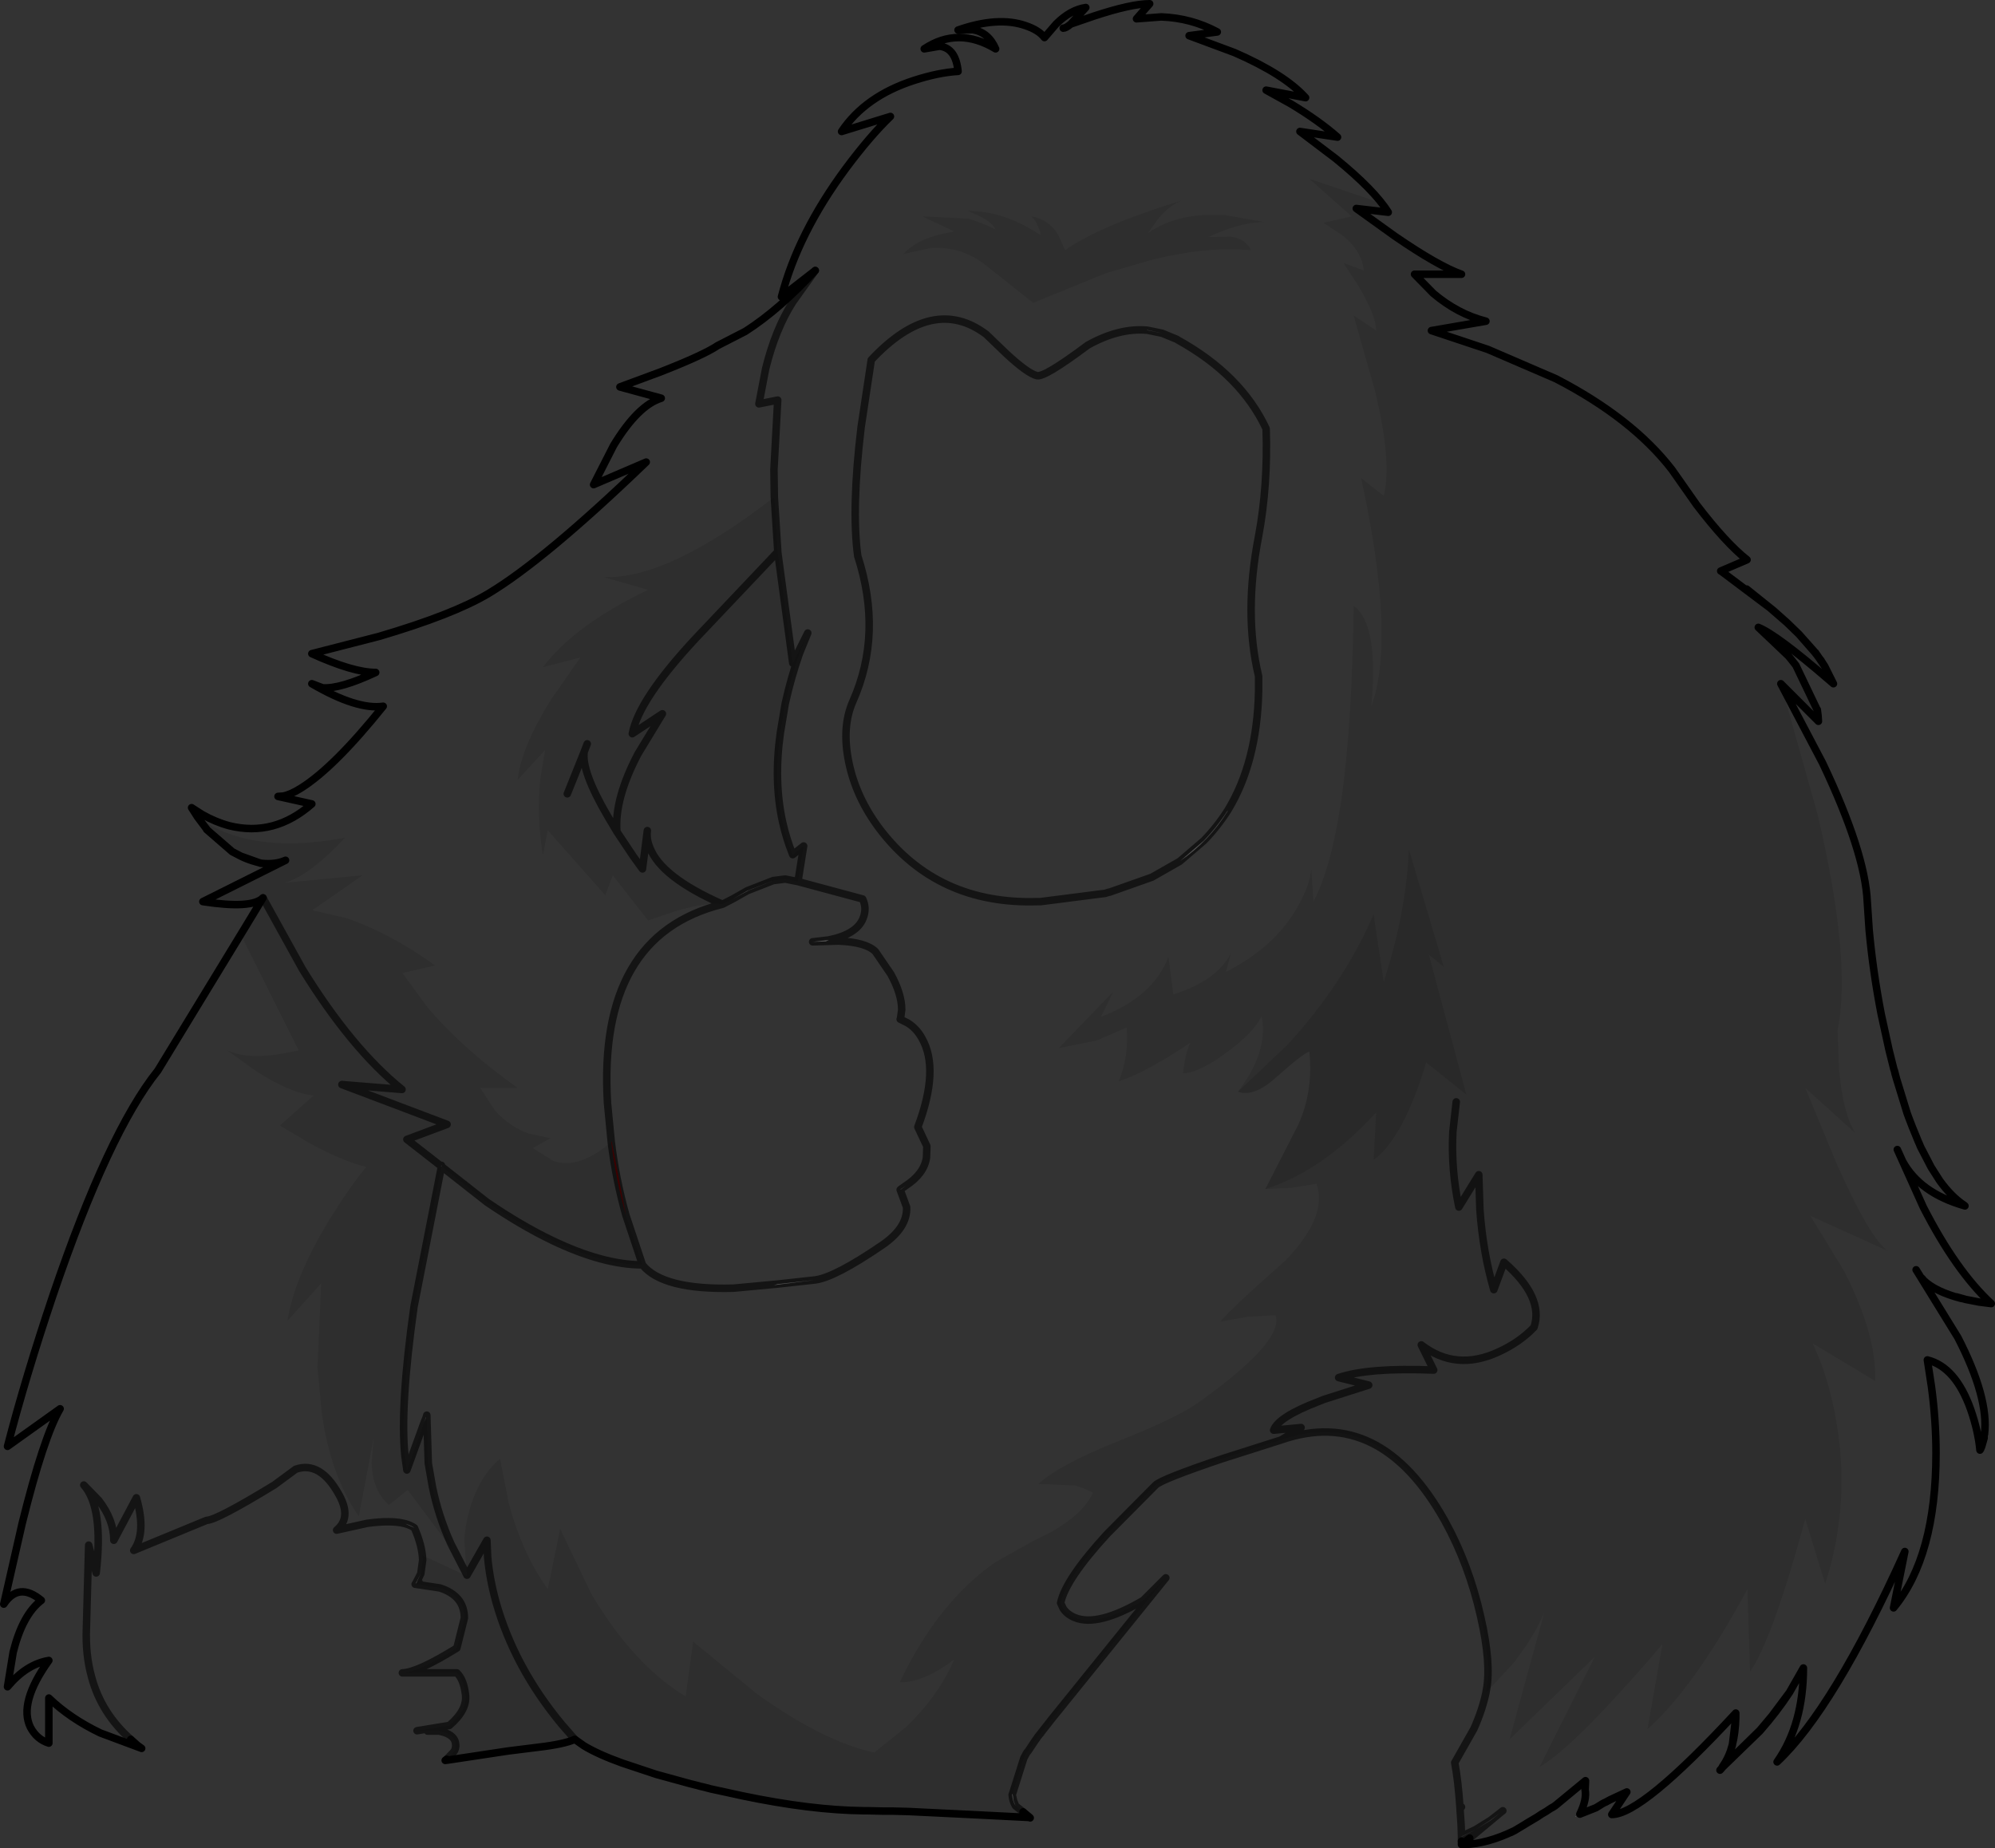 <?xml version="1.0" encoding="UTF-8" standalone="no"?>
<svg xmlns:xlink="http://www.w3.org/1999/xlink" height="246.0px" width="265.5px" xmlns="http://www.w3.org/2000/svg">
  <rect width="100%" height="100%" fill="#333333" stroke="none"/>
  <g transform="matrix(1.0, 0.0, 0.0, 1.0, 132.75, 130.8)">
    <path d="M96.25 -54.8 L96.35 -54.75 96.3 -54.75 96.25 -54.8 M108.85 -43.95 L110.1 -42.1 109.65 -42.8 109.6 -42.9 109.4 -43.15 109.1 -43.55 108.85 -43.95 M118.65 8.95 L119.25 11.35 119.3 11.55 119.35 11.65 119.45 12.1 118.65 9.05 118.65 8.95 M128.2 42.0 Q124.8 41.1 123.25 39.6 L123.05 39.35 123.1 39.4 Q124.65 40.9 127.6 41.8 L128.2 42.0 M101.45 99.6 L96.5 104.4 96.5 104.35 96.55 104.3 96.6 104.25 101.45 99.5 102.8 97.95 101.45 99.6 M70.05 112.1 L68.8 112.85 68.3 113.1 67.85 113.2 68.8 112.8 69.4 112.45 70.05 112.1 M62.1 114.7 L62.0 114.7 61.75 114.7 63.15 114.45 62.1 114.7 M2.0 107.95 L2.15 108.9 1.95 108.05 2.0 107.95 M-15.15 110.25 L-17.25 110.2 -17.75 110.2 -15.35 110.2 -15.15 110.25 M-36.3 107.7 L-38.15 107.3 -36.95 107.55 -36.3 107.7 M-39.1 107.05 L-39.55 106.95 -39.9 106.85 -39.1 107.05 M-49.95 103.85 Q-53.15 102.7 -55.05 101.55 L-53.65 102.25 -49.95 103.85 M-73.1 103.45 L-73.5 103.5 -73.3 103.35 -73.1 103.45 M-114.45 101.5 L-113.9 101.9 -114.45 101.5 M63.65 112.7 L65.6 111.45 66.95 110.45 66.75 110.6 65.65 111.45 63.65 112.7 M-74.05 24.4 L-74.0 24.3 -74.0 24.45 -74.05 24.4" fill="#ffffff" fill-rule="evenodd" stroke="none"/>
    <path d="M96.35 -54.75 L96.65 -54.55 99.7 -52.4 103.25 -49.55 106.25 -46.8 106.65 -46.4 105.05 -47.95 102.8 -49.9 96.35 -54.75 M108.75 -44.0 L108.85 -43.95 109.1 -43.55 108.65 -44.15 108.75 -44.0 109.1 -43.55 108.75 -44.0 M110.55 -40.4 L110.55 -40.35 109.5 -41.25 109.35 -41.4 108.85 -41.8 108.7 -41.95 104.8 -45.0 104.65 -45.15 103.9 -45.7 103.7 -45.8 102.95 -46.35 102.5 -46.6 102.3 -46.75 101.25 -47.3 Q103.65 -46.35 110.55 -40.4 M109.05 -36.4 L109.1 -36.35 109.2 -35.55 109.05 -36.4 M119.65 12.8 L121.05 17.35 121.1 17.45 119.45 12.1 119.65 12.8 M128.85 42.15 L128.5 42.05 128.2 42.0 127.6 41.8 128.85 42.15 M131.0 61.65 L130.95 61.8 130.9 61.85 130.95 61.7 131.0 61.55 131.0 61.65 130.95 61.7 131.0 61.65 M74.3 109.45 L74.45 109.35 74.2 109.55 74.3 109.45 74.2 109.55 74.05 109.65 Q73.7 109.8 73.45 110.0 L74.1 109.6 74.3 109.45 M2.15 108.9 L2.4 109.55 Q2.0 108.9 1.95 108.05 L2.15 108.9 M4.3 111.1 L4.35 111.15 0.75 110.95 -0.1 110.9 -0.95 110.85 -1.75 110.8 -11.8 110.35 -11.9 110.3 -3.65 110.7 4.3 111.1 M-11.95 110.3 L-13.3 110.3 -13.55 110.3 -13.9 110.25 -14.15 110.25 -14.35 110.25 -15.15 110.25 -13.9 110.25 -11.95 110.3 M-77.5 80.05 L-77.45 80.0 -76.75 78.65 -77.25 79.7 -77.3 79.85 -77.4 79.95 -77.45 80.0 -77.5 80.05 M-77.6 72.55 Q-78.1 72.2 -78.8 72.0 L-77.6 72.55 M-100.05 -7.5 Q-99.45 -9.1 -98.3 -10.45 L-97.75 -11.3 -100.05 -7.5 M-105.25 -20.45 L-106.5 -22.05 -106.45 -22.05 -105.25 -20.45 M21.9 -86.45 L19.95 -86.85 19.85 -86.9 21.9 -86.45 M24.3 -16.2 L27.45 -18.9 Q29.25 -20.75 30.65 -22.95 L30.6 -22.8 Q28.15 -18.85 24.3 -16.2 M103.25 -49.55 L105.05 -47.95 103.25 -49.55 M128.5 42.05 L127.6 41.8 128.5 42.05 M103.05 97.6 L102.8 97.95 101.45 99.5 103.05 97.6 M74.05 109.65 L74.1 109.6 74.05 109.65 M69.4 112.45 L68.8 112.8 67.85 113.2 66.75 113.65 67.75 113.25 68.8 112.75 69.4 112.45 M-22.45 -5.7 L-22.85 -5.5 -24.6 -5.45 -22.45 -5.7 M-12.2 27.0 L-12.85 27.5 -12.95 27.55 -12.9 27.5 -12.85 27.5 -12.9 27.5 -12.2 27.0 M-24.25 39.55 L-29.75 40.25 -29.25 40.1 -24.25 39.55 M-29.85 -13.6 L-33.1 -12.3 -35.15 -11.2 -33.3 -12.25 -29.85 -13.6 M-76.3 58.5 L-76.05 57.8 -76.05 57.9 -76.3 58.5" fill="#d7d7d7" fill-rule="evenodd" stroke="none"/>
    <path d="M115.75 -10.8 L116.0 -7.35 116.0 -7.05 116.2 -5.35 116.2 -5.15 117.15 1.5 117.2 1.7 117.6 4.0 117.6 4.15 Q116.5 -1.55 116.0 -7.05 L115.75 -10.8 M121.75 19.2 L122.35 20.65 122.35 20.7 122.55 21.15 121.75 19.2 M96.5 104.3 Q97.35 103.1 97.8 101.45 L98.25 97.8 Q98.15 101.9 96.6 104.2 L96.55 104.3 96.5 104.3 M77.0 111.0 L76.95 111.0 77.0 110.9 77.0 111.0" fill="#bdbdbd" fill-rule="evenodd" stroke="none"/>
    <path d="M78.25 106.2 L74.3 109.45 74.1 109.6 74.45 109.35 78.25 106.2 M74.2 109.55 L73.8 109.8 74.05 109.65 74.2 109.55" fill="#bababa" fill-rule="evenodd" stroke="none"/>
    <path d="M61.75 113.7 L61.75 113.6 63.65 112.7 61.75 113.7" fill="#6a6a6a" fill-rule="evenodd" stroke="none"/>
    <path d="M-106.45 -22.05 L-107.25 -23.3 -105.85 -22.4 Q-104.1 -21.4 -102.25 -20.9 -96.25 -19.4 -91.25 -23.8 L-95.75 -24.8 -95.05 -24.85 Q-94.05 -25.05 -92.7 -25.9 -88.3 -28.65 -81.75 -36.8 -85.25 -36.3 -91.25 -39.8 L-89.8 -39.25 Q-87.45 -39.1 -82.75 -41.3 -85.75 -41.3 -91.25 -43.8 L-82.3 -46.1 Q-72.45 -49.0 -67.75 -51.8 -60.25 -56.3 -46.75 -69.3 L-53.75 -66.3 -51.1 -71.5 Q-47.85 -76.85 -44.75 -77.8 L-50.25 -79.3 -44.85 -81.3 Q-39.1 -83.55 -37.25 -84.8 L-33.55 -86.7 Q-28.95 -89.65 -24.25 -94.8 L-28.75 -91.3 Q-26.55 -99.75 -20.2 -108.35 -17.0 -112.65 -14.25 -115.3 L-20.75 -113.3 Q-17.6 -118.0 -11.1 -120.1 -7.85 -121.15 -5.25 -121.3 -5.55 -124.4 -7.7 -124.65 L-9.75 -124.3 Q-5.25 -127.3 -0.25 -124.3 -1.2 -126.5 -3.3 -126.85 L-5.25 -126.8 Q0.05 -128.65 3.7 -127.4 5.5 -126.8 6.25 -125.8 L7.8 -127.6 Q9.7 -129.5 11.75 -129.8 L9.75 -127.6 12.8 -128.65 Q17.8 -130.3 20.25 -130.3 L18.5 -128.3 21.8 -128.55 Q25.8 -128.4 29.25 -126.55 L25.5 -126.05 31.55 -123.8 Q38.2 -120.9 41.0 -117.8 L35.75 -118.8 39.0 -117.0 Q42.75 -114.75 45.25 -112.55 L40.25 -113.3 45.0 -109.7 Q50.15 -105.5 52.0 -102.55 L51.1 -103.75 41.5 -107.0 47.15 -102.0 43.4 -101.15 45.95 -99.45 Q48.55 -97.3 48.75 -94.8 L46.05 -95.8 48.25 -92.4 Q50.4 -88.65 50.4 -86.8 L47.4 -88.8 50.25 -78.75 Q52.55 -69.15 51.4 -64.8 L48.4 -67.15 Q53.05 -45.8 49.75 -36.8 50.75 -47.8 47.4 -50.15 47.2 -34.35 45.75 -24.25 44.4 -15.25 42.05 -10.8 L41.75 -15.15 Q41.6 -13.05 40.05 -10.3 37.05 -4.8 30.4 -1.45 L31.05 -3.9 Q29.15 -0.25 23.4 1.55 L22.75 -3.45 Q20.75 1.85 13.75 4.55 L15.4 1.2 8.15 8.7 13.15 7.7 17.2 5.95 Q17.5 9.8 16.15 13.1 19.65 12.0 25.7 7.95 25.0 9.2 24.7 12.05 26.8 12.0 30.45 9.3 34.1 6.65 35.15 4.45 36.1 9.15 32.0 14.5 34.1 15.25 36.95 12.7 40.6 9.45 41.5 9.15 42.05 14.35 40.05 18.85 L35.65 27.45 39.05 27.3 42.45 26.75 Q44.0 31.1 38.3 37.0 31.4 43.05 29.65 45.1 L33.3 44.45 37.0 44.25 Q38.2 47.7 26.7 55.9 23.9 57.9 15.75 61.15 8.35 64.1 5.45 66.7 L10.25 66.9 Q11.45 67.2 12.7 67.85 11.5 70.65 7.05 73.15 L4.75 74.3 -0.25 77.1 Q-7.95 82.45 -13.0 93.1 -9.9 93.2 -5.75 90.05 -7.85 94.9 -12.15 99.05 L-16.4 102.45 Q-23.05 101.05 -31.95 94.7 L-40.5 87.7 -41.5 95.0 Q-48.6 90.65 -54.1 81.25 L-58.2 72.7 -59.85 80.7 Q-63.2 76.1 -65.05 69.25 L-66.2 63.35 Q-69.1 65.85 -70.3 70.3 -70.9 72.5 -70.95 74.2 L-70.65 78.75 -72.75 74.65 -70.65 78.75 -70.65 78.95 -76.55 76.2 -76.5 76.85 Q-76.55 74.95 -77.6 72.55 L-78.8 72.0 Q-80.65 71.5 -83.9 71.95 L-87.95 72.85 Q-85.95 71.2 -87.6 68.2 -90.1 63.6 -93.4 64.75 L-96.25 66.85 Q-103.95 71.55 -105.25 71.55 L-114.95 75.55 Q-113.25 73.2 -114.6 68.55 L-117.6 74.2 Q-117.6 71.5 -119.6 68.9 L-121.6 66.85 Q-118.95 69.85 -119.95 78.55 L-120.95 74.85 -121.25 85.85 Q-121.4 89.4 -120.55 92.45 -119.25 97.25 -115.35 100.7 L-114.45 101.5 -113.9 101.9 -119.4 99.85 Q-123.45 97.9 -126.25 95.2 L-126.25 101.2 Q-127.85 100.7 -128.7 99.1 -130.3 95.85 -126.25 90.2 -129.25 90.7 -131.75 93.7 L-131.0 89.1 Q-129.75 84.1 -127.25 82.2 -130.25 79.7 -132.25 82.7 L-129.8 71.95 Q-126.95 60.45 -124.75 56.7 L-131.75 61.7 Q-129.35 52.45 -125.7 41.6 -118.3 19.85 -111.75 11.7 L-100.05 -7.5 -100.5 -6.0 -93.0 9.0 Q-99.25 10.45 -102.25 9.1 L-102.5 9.0 -98.6 11.8 Q-94.1 14.7 -91.0 15.0 L-95.5 19.0 -91.45 21.4 Q-86.8 23.9 -84.0 24.5 -86.25 27.25 -88.7 31.2 -93.55 39.05 -94.5 45.0 L-90.0 40.0 -90.5 51.2 -89.9 57.45 Q-88.7 65.7 -85.0 71.0 L-83.0 60.5 -83.3 63.9 Q-83.15 67.65 -81.0 69.5 L-78.5 67.5 -72.5 75.5 -72.75 74.65 Q-74.4 71.0 -75.2 67.1 L-75.75 63.95 -75.95 57.55 -76.05 57.9 -76.05 57.8 -76.3 58.5 -78.6 64.85 -78.85 63.05 Q-79.55 56.55 -77.65 43.1 L-74.0 24.45 -67.95 29.2 Q-63.4 32.3 -59.35 34.25 -52.5 37.55 -47.25 37.55 -44.55 40.9 -35.15 40.65 L-29.25 40.1 -29.75 40.25 -24.25 39.55 Q-21.6 39.2 -15.25 34.85 -11.95 32.55 -12.1 29.85 L-12.95 27.55 -12.85 27.5 -12.2 27.0 Q-9.75 25.4 -9.45 23.25 L-9.4 21.75 -10.6 19.2 Q-7.7 11.5 -10.05 7.4 -10.75 6.1 -11.95 5.35 L-12.95 4.85 -12.9 4.75 -12.75 3.6 -12.75 3.55 Q-12.75 1.5 -14.2 -1.15 L-16.25 -4.15 Q-17.5 -5.4 -21.15 -5.55 L-22.85 -5.5 -22.45 -5.7 Q-18.75 -6.45 -17.9 -8.55 -17.35 -9.9 -17.95 -11.15 L-26.5 -13.45 -26.5 -13.8 -25.8 -18.2 -27.25 -17.05 Q-28.1 -19.15 -28.6 -21.4 -29.8 -26.85 -28.9 -33.25 L-28.3 -36.85 -28.25 -37.15 Q-27.5 -40.55 -26.35 -43.85 L-25.25 -46.55 -27.25 -42.55 -29.25 -57.35 -29.25 -57.4 -29.25 -57.5 -29.25 -57.55 -29.7 -64.65 Q-43.95 -53.6 -52.45 -54.0 L-46.5 -52.3 Q-56.2 -47.65 -60.5 -42.0 L-55.5 -43.3 -59.45 -37.65 Q-63.45 -31.15 -63.85 -27.0 L-60.2 -31.0 -60.85 -27.1 Q-61.35 -22.2 -60.5 -17.0 L-59.85 -20.3 -52.2 -11.65 -51.2 -14.3 -46.5 -8.3 -42.8 -9.55 Q-38.7 -10.75 -36.6 -10.45 -53.25 -6.3 -51.9 16.05 L-51.4 21.2 Q-55.65 24.85 -59.05 23.75 L-61.85 22.0 -59.5 20.7 -62.45 20.05 Q-64.9 19.15 -66.8 17.1 L-68.85 14.0 -63.85 14.0 Q-70.95 9.0 -75.8 3.35 L-79.2 -1.3 -74.85 -2.3 Q-80.9 -6.65 -86.65 -8.6 L-91.2 -9.65 -84.5 -14.3 -94.85 -13.3 Q-91.5 -14.3 -86.85 -19.3 -95.6 -17.65 -101.75 -19.65 -103.7 -20.3 -105.15 -21.2 L-106.2 -22.0 -106.45 -22.05 M104.25 -39.8 L109.8 -29.25 Q115.45 -17.35 115.75 -10.8 L116.0 -7.05 Q116.5 -1.55 117.6 4.15 L118.65 8.95 118.65 9.05 119.45 12.1 121.1 17.45 121.05 17.35 121.25 17.9 121.75 19.2 122.55 21.15 122.6 21.25 122.85 21.85 124.25 24.55 125.4 26.35 Q126.95 28.5 128.7 29.65 L128.75 29.7 Q122.75 28.0 120.45 23.75 L123.2 29.85 Q127.55 38.35 132.25 42.7 L130.65 42.5 128.85 42.15 127.6 41.8 Q124.65 40.9 123.1 39.4 L123.05 39.35 123.25 39.6 122.9 39.25 127.8 47.2 Q131.95 55.25 131.35 60.1 L131.3 60.2 131.15 61.05 131.0 61.55 130.95 61.7 130.9 61.85 130.85 62.05 130.75 62.2 Q130.5 59.6 129.5 56.75 127.5 51.15 123.75 50.2 L124.3 53.8 Q124.9 58.3 124.9 62.6 124.9 76.35 119.25 83.2 L120.75 75.7 Q111.25 96.7 103.75 103.7 107.25 98.7 107.25 91.2 L105.4 94.45 103.05 97.6 101.45 99.5 96.6 104.25 96.6 104.2 Q98.15 101.9 98.25 97.8 L98.25 97.65 98.25 97.2 Q85.75 110.7 81.75 110.7 L83.75 107.7 81.5 108.75 80.95 109.05 Q80.65 109.15 79.65 109.8 L77.5 110.65 Q78.45 108.7 78.2 107.4 L78.25 106.35 78.25 106.2 74.45 109.35 74.1 109.6 73.45 110.0 73.0 110.3 72.4 110.65 71.8 111.05 Q71.2 111.4 70.7 111.7 L70.05 112.1 69.4 112.45 68.8 112.75 67.75 113.25 66.75 113.65 67.85 113.2 68.3 113.1 68.8 112.85 Q65.2 114.6 62.1 114.7 L63.15 114.45 61.75 114.7 62.85 113.85 66.75 110.6 67.25 110.2 66.75 110.6 66.95 110.45 65.6 111.45 63.65 112.7 61.75 113.6 61.7 112.1 61.55 109.9 61.75 109.7 61.55 109.8 Q61.3 106.2 60.85 103.8 L63.4 99.3 Q64.5 96.85 65.0 94.5 L68.75 90.45 70.2 88.45 Q71.9 85.95 72.8 83.7 L68.15 100.7 79.5 89.7 72.15 104.35 Q76.45 101.9 86.8 90.0 L88.5 88.0 86.5 99.35 Q92.8 93.7 99.8 80.7 L100.15 91.7 Q103.15 87.35 107.5 71.35 L110.15 80.0 Q113.7 68.95 111.45 57.4 110.75 53.75 109.55 50.5 L108.5 48.0 116.8 53.0 Q117.0 46.75 112.6 38.25 L108.15 31.0 118.5 35.7 Q116.15 34.15 111.6 23.9 L107.5 14.0 114.15 20.0 Q112.5 17.3 112.0 11.55 L111.8 6.35 Q113.7 -3.0 109.15 -22.35 L104.25 -39.8 M-24.25 -94.8 L-27.25 -90.6 Q-29.55 -87.0 -30.85 -81.75 L-31.75 -77.05 -29.25 -77.55 -29.75 -68.3 -29.7 -64.65 -29.75 -68.3 -29.25 -77.55 -31.75 -77.05 -30.85 -81.75 Q-29.55 -87.0 -27.25 -90.6 L-24.25 -94.8 M8.75 -127.05 Q9.1 -127.05 9.75 -127.6 9.1 -127.05 8.75 -127.05 M4.95 -100.0 Q1.5 -102.15 -2.05 -102.6 L-4.0 -102.75 -2.4 -102.05 Q-0.7 -101.2 -0.25 -100.25 -2.15 -101.2 -3.9 -101.7 L-10.0 -102.0 -5.75 -100.0 -7.4 -99.65 Q-10.85 -98.85 -12.5 -97.0 L-8.85 -97.8 Q-4.55 -98.05 -1.25 -95.25 L4.75 -90.5 14.45 -94.45 20.65 -96.25 Q27.6 -97.95 33.0 -97.55 L33.75 -97.5 Q33.0 -99.0 31.1 -99.3 L28.0 -99.25 30.45 -100.25 Q33.3 -101.25 35.5 -101.25 L30.1 -102.2 27.85 -102.2 Q23.15 -102.0 20.0 -99.75 L21.4 -101.7 Q22.9 -103.5 24.5 -104.1 16.0 -101.5 11.45 -99.0 10.05 -98.25 9.0 -97.5 L8.05 -99.6 Q6.75 -101.65 4.5 -102.0 L5.05 -101.4 5.7 -99.95 5.75 -99.5 4.95 -100.0 M30.65 -22.95 Q34.55 -29.35 34.75 -38.8 L34.75 -40.8 Q32.75 -49.15 34.75 -59.45 36.0 -66.2 35.75 -73.75 32.4 -80.9 24.0 -85.55 L23.85 -85.65 21.9 -86.45 19.85 -86.9 19.95 -86.85 Q16.2 -87.2 12.0 -84.85 6.25 -80.55 5.25 -80.8 4.0 -81.1 1.15 -83.75 L-1.5 -86.3 Q-8.6 -91.65 -16.8 -82.9 L-18.15 -73.95 Q-19.45 -63.1 -18.6 -56.8 -15.25 -46.45 -19.25 -37.45 -20.75 -34.05 -19.8 -29.4 -18.85 -24.7 -15.7 -20.5 -8.0 -10.35 5.4 -10.8 L5.75 -10.8 14.35 -11.9 14.8 -12.05 14.9 -12.05 20.55 -14.05 24.15 -16.1 24.3 -16.2 Q28.15 -18.85 30.6 -22.8 L30.65 -22.95 M122.25 38.2 L122.9 39.25 122.25 38.2 M119.75 22.2 L120.45 23.75 119.75 22.2" fill="#ffffff" fill-opacity="0.0" fill-rule="evenodd" stroke="none"/>
    <path d="M52.0 -102.55 L47.75 -103.05 52.9 -99.35 Q58.65 -95.4 61.75 -94.3 L55.5 -94.3 58.0 -91.75 Q61.25 -89.0 65.0 -88.05 L57.75 -86.8 65.25 -84.3 74.3 -80.4 Q84.45 -75.15 89.75 -68.3 L93.05 -63.6 Q96.95 -58.5 99.75 -56.3 L96.25 -54.8 96.3 -54.75 96.35 -54.75 102.8 -49.9 105.05 -47.95 106.65 -46.4 108.65 -44.15 109.1 -43.55 109.4 -43.15 109.6 -42.9 109.65 -42.8 110.1 -42.1 111.25 -39.8 110.55 -40.4 Q103.65 -46.35 101.25 -47.3 L105.25 -43.5 105.7 -42.95 106.25 -42.25 109.05 -36.4 109.2 -35.55 109.25 -34.8 104.25 -39.8 109.15 -22.35 Q113.7 -3.0 111.8 6.35 L112.0 11.55 Q112.5 17.3 114.15 20.0 L107.5 14.0 111.6 23.9 Q116.15 34.15 118.5 35.7 L108.15 31.0 112.6 38.25 Q117.0 46.75 116.8 53.0 L108.5 48.0 109.55 50.5 Q110.75 53.75 111.45 57.4 113.7 68.95 110.15 80.0 L107.5 71.35 Q103.15 87.35 100.15 91.7 L99.8 80.7 Q92.8 93.7 86.5 99.35 L88.5 88.0 86.8 90.0 Q76.45 101.9 72.15 104.35 L79.5 89.7 68.15 100.7 72.8 83.7 Q71.9 85.95 70.2 88.45 L68.75 90.45 65.0 94.5 65.05 94.2 Q65.75 90.7 64.3 84.35 62.75 77.45 59.55 71.65 50.95 56.25 37.75 60.85 L29.9 63.35 Q21.9 66.05 21.05 66.85 L14.6 73.35 Q9.05 79.4 8.4 82.55 L8.75 83.3 Q9.3 84.1 10.3 84.5 13.35 85.75 19.4 82.2 L22.4 79.2 7.05 98.2 6.9 98.4 5.8 99.8 5.75 99.9 5.55 100.1 5.5 100.2 5.4 100.3 5.2 100.6 5.05 100.8 4.95 100.95 4.35 101.85 4.15 102.15 4.05 102.3 3.95 102.4 3.85 102.55 3.5 103.2 2.0 107.95 1.95 108.05 Q2.0 108.9 2.4 109.55 L3.4 110.35 4.25 111.05 4.3 111.1 -3.65 110.7 -11.9 110.3 -11.95 110.3 -13.9 110.25 -15.15 110.25 -15.35 110.2 -17.75 110.2 -19.6 110.15 Q-26.85 109.85 -36.3 107.7 L-36.95 107.55 -38.15 107.3 -39.1 107.05 -39.9 106.85 -40.9 106.6 -45.45 105.35 -49.95 103.85 -53.65 102.25 -55.05 101.55 -56.25 100.7 Q-57.7 101.35 -61.15 101.75 L-65.15 102.25 -73.1 103.45 -73.3 103.35 -72.4 102.4 -72.25 102.2 -72.15 101.9 -72.1 101.6 Q-72.1 101.15 -72.25 100.8 -72.7 99.9 -74.35 99.6 L-75.85 99.6 -77.25 99.55 -72.95 98.85 Q-70.55 96.8 -70.8 94.75 -71.05 92.7 -71.95 91.85 L-79.2 91.85 Q-77.2 91.8 -71.95 88.55 L-70.95 84.55 Q-70.95 81.6 -74.2 80.55 L-77.5 80.05 -77.45 80.0 -77.4 79.95 -77.3 79.85 -77.25 79.7 -76.75 78.65 -76.5 76.85 -76.55 76.2 -70.65 78.95 -70.65 78.75 -70.95 74.2 Q-70.9 72.5 -70.3 70.3 -69.1 65.85 -66.2 63.35 L-65.05 69.25 Q-63.2 76.1 -59.85 80.7 L-58.2 72.7 -54.1 81.25 Q-48.6 90.65 -41.5 95.0 L-40.5 87.7 -31.95 94.7 Q-23.05 101.05 -16.4 102.45 L-12.15 99.05 Q-7.85 94.9 -5.75 90.05 -9.9 93.2 -13.0 93.1 -7.95 82.45 -0.25 77.1 L4.75 74.3 7.05 73.15 Q11.5 70.65 12.7 67.85 11.45 67.2 10.25 66.9 L5.45 66.7 Q8.35 64.1 15.75 61.15 23.9 57.9 26.7 55.9 38.2 47.7 37.0 44.25 L33.3 44.45 29.65 45.1 Q31.4 43.05 38.3 37.0 44.0 31.1 42.45 26.75 L39.05 27.3 35.65 27.45 Q43.25 25.05 50.4 17.25 L50.05 23.6 Q54.05 20.6 57.05 10.6 L62.4 14.9 57.4 -3.75 59.4 -2.1 54.75 -17.75 Q54.4 -9.4 51.4 -0.1 L50.05 -9.1 Q46.1 0.05 38.65 8.2 L32.0 14.5 Q36.1 9.15 35.15 4.45 34.1 6.65 30.45 9.3 26.8 12.0 24.7 12.05 25.0 9.2 25.7 7.95 19.65 12.0 16.15 13.1 17.5 9.8 17.2 5.95 L13.15 7.7 8.15 8.7 15.4 1.2 13.75 4.55 Q20.75 1.85 22.75 -3.45 L23.4 1.55 Q29.15 -0.25 31.05 -3.9 L30.4 -1.45 Q37.05 -4.8 40.05 -10.3 41.6 -13.05 41.75 -15.15 L42.05 -10.8 Q44.4 -15.25 45.75 -24.25 47.2 -34.35 47.4 -50.15 50.75 -47.8 49.75 -36.8 53.05 -45.8 48.4 -67.15 L51.4 -64.8 Q52.55 -69.15 50.25 -78.75 L47.4 -88.8 50.4 -86.8 Q50.4 -88.65 48.25 -92.4 L46.05 -95.8 48.75 -94.8 Q48.55 -97.3 45.95 -99.45 L43.4 -101.15 47.15 -102.0 41.5 -107.0 51.1 -103.75 52.0 -102.55 M-97.75 -11.3 Q-99.25 -9.8 -105.75 -10.8 L-94.75 -16.3 -97.95 -15.9 -98.05 -15.9 -100.7 -16.85 -101.85 -17.45 -105.25 -20.4 -105.25 -20.45 -106.45 -22.05 -106.2 -22.0 -105.15 -21.2 Q-103.7 -20.3 -101.75 -19.65 -95.6 -17.65 -86.85 -19.3 -91.5 -14.3 -94.85 -13.3 L-84.5 -14.3 -91.2 -9.65 -86.65 -8.6 Q-80.9 -6.65 -74.85 -2.3 L-79.2 -1.3 -75.8 3.35 Q-70.95 9.0 -63.85 14.0 L-68.85 14.0 -66.8 17.1 Q-64.9 19.15 -62.45 20.05 L-59.5 20.7 -61.85 22.0 -59.05 23.75 Q-55.65 24.85 -51.4 21.2 -50.8 26.15 -49.45 30.95 L-47.25 37.55 Q-52.5 37.55 -59.35 34.25 -63.4 32.3 -67.95 29.2 L-74.0 24.45 -74.0 24.3 -74.05 24.4 -78.6 20.85 -73.25 18.85 -87.25 13.55 -79.25 14.2 Q-85.95 8.8 -92.5 -1.8 L-97.75 -11.3 -92.5 -1.8 Q-85.95 8.8 -79.25 14.2 L-87.25 13.55 -73.25 18.85 -78.6 20.85 -74.05 24.4 -74.0 24.45 -77.65 43.1 Q-79.55 56.55 -78.85 63.05 L-78.6 64.85 -76.3 58.5 -76.05 57.9 -75.95 57.55 -75.75 63.95 -75.2 67.1 Q-74.4 71.0 -72.75 74.65 L-72.5 75.5 -78.5 67.5 -81.0 69.5 Q-83.15 67.65 -83.3 63.9 L-83.0 60.5 -85.0 71.0 Q-88.7 65.7 -89.9 57.45 L-90.5 51.2 -90.0 40.0 -94.5 45.0 Q-93.55 39.05 -88.7 31.2 -86.25 27.25 -84.0 24.5 -86.8 23.9 -91.45 21.4 L-95.5 19.0 -91.0 15.0 Q-94.1 14.7 -98.6 11.8 L-102.5 9.0 -102.25 9.1 Q-99.25 10.45 -93.0 9.0 L-100.5 -6.0 -100.05 -7.5 -97.75 -11.3 M-36.6 -10.45 Q-38.7 -10.75 -42.8 -9.55 L-46.5 -8.3 -51.2 -14.3 -52.2 -11.65 -59.85 -20.3 -60.5 -17.0 Q-61.35 -22.2 -60.85 -27.1 L-60.2 -31.0 -63.85 -27.0 Q-63.45 -31.15 -59.45 -37.65 L-55.5 -43.3 -60.5 -42.0 Q-56.2 -47.65 -46.5 -52.3 L-52.45 -54.0 Q-43.95 -53.6 -29.7 -64.65 L-29.25 -57.55 -29.25 -57.5 -29.25 -57.4 -29.25 -57.35 -27.25 -42.55 -25.25 -46.55 -26.35 -43.85 Q-27.5 -40.55 -28.25 -37.15 L-28.3 -36.85 -28.9 -33.25 Q-29.8 -26.85 -28.6 -21.4 -28.1 -19.15 -27.25 -17.05 L-25.8 -18.2 -26.5 -13.8 -26.5 -13.45 -28.25 -13.8 -29.85 -13.6 -33.3 -12.25 -35.15 -11.2 -36.6 -10.45 Q-44.75 -14.05 -46.25 -17.95 -46.75 -19.1 -46.6 -20.25 L-47.25 -15.15 -48.45 -16.8 -50.65 -20.1 -51.9 -22.2 Q-55.4 -28.2 -55.0 -30.75 L-57.25 -25.15 -55.0 -30.75 Q-55.4 -28.2 -51.9 -22.2 L-50.65 -20.1 -48.45 -16.8 -47.25 -15.15 -46.6 -20.25 Q-46.75 -19.1 -46.25 -17.95 -44.75 -14.05 -36.6 -10.45 M4.95 -100.0 L5.75 -99.5 5.7 -99.95 5.05 -101.4 4.5 -102.0 Q6.75 -101.65 8.05 -99.6 L9.0 -97.5 Q10.05 -98.25 11.45 -99.0 16.0 -101.5 24.5 -104.1 22.9 -103.5 21.4 -101.7 L20.0 -99.75 Q23.15 -102.0 27.85 -102.2 L30.1 -102.2 35.5 -101.25 Q33.3 -101.25 30.45 -100.25 L28.0 -99.25 31.1 -99.3 Q33.0 -99.0 33.75 -97.5 L33.0 -97.55 Q27.6 -97.95 20.65 -96.25 L14.45 -94.45 4.75 -90.5 -1.25 -95.25 Q-4.55 -98.05 -8.85 -97.8 L-12.5 -97.0 Q-10.85 -98.85 -7.4 -99.65 L-5.75 -100.0 -10.0 -102.0 -3.9 -101.7 Q-2.15 -101.2 -0.25 -100.25 -0.7 -101.2 -2.4 -102.05 L-4.0 -102.75 -2.05 -102.6 Q1.5 -102.15 4.95 -100.0 M-56.25 100.7 L-58.0 98.7 Q-64.3 91.1 -66.75 82.4 -67.6 79.3 -67.85 76.45 L-67.95 74.2 -70.6 78.85 -70.65 78.75 -70.6 78.85 -67.95 74.2 -67.85 76.45 Q-67.6 79.3 -66.75 82.4 -64.3 91.1 -58.0 98.7 L-56.25 100.7 M61.05 15.85 L60.6 19.85 Q60.35 24.85 61.4 29.85 L64.05 25.55 64.2 30.2 Q64.6 35.85 66.05 40.85 L67.4 37.2 Q72.75 41.85 71.4 45.85 69.5 47.85 66.65 49.15 61.0 51.75 56.4 48.2 L58.05 51.55 Q49.4 51.2 45.4 52.55 L49.4 53.55 43.45 55.45 42.7 55.75 Q37.35 57.8 36.75 59.55 L40.4 59.2 37.75 60.85 40.4 59.2 36.75 59.55 Q37.35 57.8 42.7 55.75 L43.45 55.45 49.4 53.55 45.4 52.55 Q49.4 51.2 58.05 51.55 L56.4 48.2 Q61.0 51.75 66.65 49.15 69.5 47.85 71.4 45.85 72.75 41.85 67.4 37.2 L66.05 40.85 Q64.6 35.85 64.2 30.2 L64.05 25.55 61.4 29.85 Q60.35 24.85 60.6 19.85 L61.05 15.85 M-50.65 -20.1 Q-51.0 -24.45 -47.85 -30.45 L-44.6 -35.8 -48.6 -33.15 Q-47.75 -37.7 -40.1 -45.9 L-29.25 -57.35 -40.1 -45.9 Q-47.75 -37.7 -48.6 -33.15 L-44.6 -35.8 -47.85 -30.45 Q-51.0 -24.45 -50.65 -20.1 M-54.6 -31.8 L-55.0 -30.75 -54.6 -31.8 M-76.95 79.85 L-77.45 80.0 -76.95 79.85" fill="#000000" fill-opacity="0.102" fill-rule="evenodd" stroke="none"/>
    <path d="M32.0 14.5 L38.65 8.2 Q46.1 0.05 50.05 -9.1 L51.4 -0.1 Q54.4 -9.4 54.75 -17.75 L59.4 -2.1 57.4 -3.75 62.4 14.9 57.05 10.6 Q54.05 20.6 50.05 23.6 L50.4 17.25 Q43.25 25.05 35.65 27.45 L40.05 18.85 Q42.05 14.35 41.5 9.15 40.6 9.45 36.95 12.7 34.1 15.25 32.0 14.5" fill="#000000" fill-opacity="0.2" fill-rule="evenodd" stroke="none"/>
    <path d="M-49.45 30.95 Q-50.8 26.15 -51.4 21.2 L-51.35 21.1 -49.45 30.95" fill="#990000" fill-rule="evenodd" stroke="none"/>
    <path d="M-106.45 -22.05 L-107.25 -23.3 -105.85 -22.4 Q-104.1 -21.4 -102.25 -20.9 -96.25 -19.4 -91.25 -23.8 L-95.75 -24.8 -95.05 -24.85 Q-94.05 -25.05 -92.7 -25.9 -88.3 -28.65 -81.75 -36.8 -85.25 -36.3 -91.25 -39.8 L-89.8 -39.25 Q-87.45 -39.1 -82.75 -41.3 -85.75 -41.3 -91.25 -43.8 L-82.3 -46.1 Q-72.45 -49.0 -67.75 -51.8 -60.25 -56.3 -46.75 -69.3 L-53.75 -66.3 -51.1 -71.5 Q-47.85 -76.85 -44.75 -77.8 L-50.25 -79.3 -44.85 -81.3 Q-39.1 -83.55 -37.25 -84.8 L-33.55 -86.7 Q-28.95 -89.65 -24.25 -94.8 L-28.75 -91.3 Q-26.55 -99.75 -20.2 -108.35 -17.0 -112.65 -14.25 -115.3 L-20.75 -113.3 Q-17.6 -118.0 -11.1 -120.1 -7.85 -121.15 -5.25 -121.3 -5.55 -124.4 -7.7 -124.65 L-9.75 -124.3 Q-5.25 -127.3 -0.25 -124.3 -1.2 -126.5 -3.3 -126.85 L-5.25 -126.8 Q0.05 -128.65 3.7 -127.4 5.5 -126.8 6.25 -125.8 L7.8 -127.6 Q9.7 -129.5 11.75 -129.8 L9.75 -127.6 12.8 -128.65 Q17.8 -130.3 20.25 -130.3 L18.5 -128.3 21.8 -128.55 Q25.8 -128.4 29.25 -126.55 L25.5 -126.05 31.55 -123.8 Q38.2 -120.9 41.0 -117.8 L35.75 -118.8 39.0 -117.0 Q42.75 -114.75 45.25 -112.55 L40.25 -113.3 45.0 -109.7 Q50.15 -105.5 52.0 -102.55 L47.75 -103.05 52.9 -99.35 Q58.65 -95.4 61.75 -94.3 L55.5 -94.3 58.0 -91.75 Q61.25 -89.0 65.0 -88.05 L57.75 -86.8 65.25 -84.3 74.3 -80.4 Q84.45 -75.15 89.75 -68.3 L93.05 -63.6 Q96.95 -58.5 99.75 -56.3 L96.25 -54.8 96.35 -54.75 102.8 -49.9 105.05 -47.95 103.25 -49.55 99.7 -52.4 M106.65 -46.4 L108.75 -44.0 109.1 -43.55 109.4 -43.15 109.6 -42.9 109.65 -42.8 110.1 -42.1 111.25 -39.8 110.55 -40.4 Q103.65 -46.35 101.25 -47.3 L105.25 -43.5 105.7 -42.95 106.25 -42.25 109.05 -36.4 109.1 -36.35 109.25 -34.8 104.25 -39.8 109.8 -29.25 Q115.45 -17.35 115.75 -10.8 L116.0 -7.05 Q116.5 -1.55 117.6 4.15 L118.65 8.95 119.25 11.35 119.3 11.55 119.35 11.65 119.65 12.8 121.05 17.35 121.25 17.9 121.75 19.2 122.55 21.15 122.6 21.25 122.85 21.85 124.25 24.55 125.4 26.35 Q126.95 28.5 128.7 29.65 L128.75 29.7 Q122.75 28.0 120.45 23.75 L123.2 29.85 Q127.55 38.35 132.25 42.7 L130.65 42.5 128.85 42.15 128.5 42.05 128.2 42.0 Q124.8 41.1 123.25 39.6 L122.9 39.25 127.8 47.2 Q131.95 55.25 131.35 60.1 L131.3 60.2 131.3 60.6 131.0 61.65 130.95 61.7 130.9 61.85 130.85 62.05 130.75 62.2 Q130.5 59.6 129.5 56.75 127.5 51.15 123.75 50.2 L124.3 53.8 Q124.9 58.3 124.9 62.6 124.9 76.35 119.25 83.2 L120.75 75.7 Q111.25 96.7 103.75 103.7 107.25 98.7 107.25 91.2 L105.4 94.45 Q103.7 97.05 101.45 99.6 L96.5 104.4 96.25 104.7 96.15 104.8 96.4 104.5 96.5 104.3 Q97.35 103.1 97.8 101.45 L98.25 97.8 98.25 97.65 98.25 97.2 Q85.75 110.7 81.75 110.7 L83.75 107.7 81.5 108.75 80.95 109.05 Q80.65 109.15 79.65 109.8 L77.5 110.65 Q78.45 108.7 78.2 107.4 L78.25 106.35 78.25 106.2 74.3 109.45 74.45 109.35 74.2 109.55 73.8 109.8 74.05 109.65 Q73.7 109.8 73.45 110.0 L73.0 110.3 72.4 110.65 71.8 111.05 Q71.2 111.4 70.7 111.7 L70.05 112.1 68.8 112.85 68.3 113.1 68.8 112.85 Q65.2 114.6 62.1 114.7 L62.0 114.7 61.75 114.7 61.75 114.25 M108.85 -43.95 L110.1 -42.1 M130.95 61.8 L130.9 61.85 M3.4 110.35 L4.25 111.05 4.3 111.1 4.35 111.15 M-11.9 110.3 L-11.95 110.3 -13.9 110.25 -15.15 110.25 -17.25 110.2 -17.75 110.2 -19.6 110.15 Q-26.85 109.85 -36.3 107.7 L-38.15 107.3 -39.1 107.05 -39.55 106.95 -39.9 106.85 -40.9 106.6 -45.45 105.35 -49.95 103.85 Q-53.15 102.7 -55.05 101.55 L-56.25 100.7 Q-57.7 101.35 -61.15 101.75 L-65.15 102.25 -73.1 103.45 -73.5 103.5 -73.3 103.35 M-14.15 110.25 L-14.35 110.25 M-115.35 100.7 L-114.45 101.5 -113.9 101.9 -119.4 99.85 Q-123.45 97.9 -126.25 95.2 L-126.25 101.2 Q-127.85 100.7 -128.7 99.1 -130.3 95.85 -126.25 90.2 -129.25 90.7 -131.75 93.7 L-131.0 89.1 Q-129.75 84.1 -127.25 82.2 -130.25 79.7 -132.25 82.7 L-129.8 71.95 Q-126.95 60.45 -124.75 56.7 L-131.75 61.7 Q-129.35 52.45 -125.7 41.6 -118.3 19.85 -111.75 11.7 L-100.05 -7.5 -97.75 -11.3 Q-99.25 -9.8 -105.75 -10.8 L-94.75 -16.3 Q-96.1 -15.7 -97.95 -15.9 M-98.05 -15.9 L-98.15 -15.95 -98.7 -16.1 Q-99.8 -16.4 -100.7 -16.85 L-101.85 -17.45 -105.25 -20.4 -105.25 -20.45 -106.45 -22.05 M9.75 -127.6 Q9.1 -127.05 8.75 -127.05 M106.65 -46.4 L108.65 -44.15 109.1 -43.55 M106.65 -46.4 L105.05 -47.95 M109.2 -35.55 L109.25 -34.8 M109.1 -36.35 L109.2 -35.55 M127.6 41.8 L128.5 42.05 M123.05 39.35 L123.25 39.6 M122.9 39.25 L122.25 38.2 M119.45 12.1 L119.35 11.65 M119.45 12.1 L119.65 12.8 M120.45 23.75 L119.75 22.2 M103.05 97.6 L102.8 97.95 101.45 99.6 M105.4 94.45 L103.05 97.6 101.45 99.5 96.6 104.25 96.55 104.3 96.5 104.3 M131.3 60.2 L131.15 61.05 131.0 61.55 130.95 61.7 M74.1 109.6 L74.45 109.35 78.25 106.2 M74.2 109.55 L74.3 109.45 74.1 109.6 74.05 109.65 74.2 109.55 M73.45 110.0 L74.1 109.6 M62.85 113.85 L61.75 114.7 M96.5 104.4 L96.5 104.35 96.55 104.3 96.6 104.25 96.6 104.2 Q98.15 101.9 98.25 97.8 M96.55 104.3 L96.6 104.25 M96.5 104.4 L96.4 104.5 M-100.7 -16.85 L-98.05 -15.9 M-113.9 101.9 L-114.45 101.5 M4.3 111.1 L-3.65 110.7 -11.9 110.3" fill="none" stroke="#000000" stroke-linecap="round" stroke-linejoin="round" stroke-width="1.0"/>
    <path d="M61.75 114.25 L61.75 113.6 61.7 112.1 61.55 109.9 61.75 109.7 61.55 109.8 Q61.3 106.2 60.85 103.8 L63.4 99.3 Q64.5 96.85 65.0 94.5 L65.05 94.2 Q65.75 90.7 64.3 84.35 62.75 77.45 59.55 71.65 50.95 56.25 37.75 60.85 L29.9 63.35 Q21.9 66.05 21.05 66.85 L14.6 73.35 Q9.05 79.4 8.4 82.55 L8.75 83.3 Q9.3 84.1 10.3 84.5 13.35 85.75 19.4 82.2 L22.4 79.2 7.05 98.2 6.9 98.4 5.8 99.8 5.75 99.9 5.55 100.1 5.5 100.2 5.4 100.3 5.2 100.6 5.05 100.8 4.95 100.95 4.35 101.85 4.15 102.15 4.05 102.3 3.95 102.4 3.85 102.55 3.5 103.2 2.0 107.95 1.95 108.05 2.15 108.9 2.4 109.55 3.4 110.35 M-73.3 103.35 L-72.4 102.4 -72.25 102.2 -72.15 101.9 -72.1 101.6 Q-72.1 101.15 -72.25 100.8 -72.7 99.9 -74.35 99.6 L-75.85 99.6 M-77.25 99.55 L-72.95 98.85 Q-70.55 96.8 -70.8 94.75 -71.05 92.7 -71.95 91.85 L-79.2 91.85 Q-77.2 91.8 -71.95 88.55 L-70.95 84.55 Q-70.95 81.6 -74.2 80.55 L-77.5 80.05 -77.45 80.0 -76.75 78.65 -76.5 76.85 Q-76.55 74.95 -77.6 72.55 -78.1 72.2 -78.8 72.0 -80.65 71.5 -83.9 71.95 L-87.95 72.85 Q-85.95 71.2 -87.6 68.2 -90.1 63.6 -93.4 64.75 L-96.25 66.85 Q-103.95 71.55 -105.25 71.55 L-114.95 75.55 Q-113.25 73.2 -114.6 68.55 L-117.6 74.2 Q-117.6 71.5 -119.6 68.9 L-121.6 66.85 Q-118.95 69.85 -119.95 78.55 L-120.95 74.85 -121.25 85.85 Q-121.4 89.4 -120.55 92.45 -119.25 97.25 -115.35 100.7 M-51.4 21.2 L-51.9 16.05 Q-53.25 -6.3 -36.6 -10.45 -44.75 -14.05 -46.25 -17.95 -46.75 -19.1 -46.6 -20.25 L-47.25 -15.15 -48.45 -16.8 -50.65 -20.1 -51.9 -22.2 Q-55.4 -28.2 -55.0 -30.75 L-57.25 -25.15 M-29.7 -64.65 L-29.75 -68.3 -29.25 -77.55 -31.75 -77.05 -30.85 -81.75 Q-29.55 -87.0 -27.25 -90.6 L-24.25 -94.8 M-70.65 78.75 L-70.6 78.85 -67.95 74.2 -67.85 76.45 Q-67.6 79.3 -66.75 82.4 -64.3 91.1 -58.0 98.7 L-56.25 100.7 M30.65 -22.95 Q34.55 -29.35 34.75 -38.8 L34.75 -40.8 Q32.75 -49.15 34.75 -59.45 36.0 -66.2 35.75 -73.75 32.4 -80.9 24.0 -85.55 L23.85 -85.65 21.9 -86.45 19.95 -86.85 Q16.2 -87.2 12.0 -84.85 6.25 -80.55 5.25 -80.8 4.0 -81.1 1.15 -83.75 L-1.5 -86.3 Q-8.6 -91.65 -16.8 -82.9 L-18.15 -73.95 Q-19.45 -63.1 -18.6 -56.8 -15.25 -46.45 -19.25 -37.45 -20.75 -34.05 -19.8 -29.4 -18.85 -24.7 -15.7 -20.5 -8.0 -10.35 5.4 -10.8 L5.75 -10.8 14.35 -11.9 14.8 -12.05 M14.9 -12.05 L20.55 -14.05 24.15 -16.1 24.3 -16.2 27.45 -18.9 Q29.25 -20.75 30.65 -22.95 M37.75 60.85 L40.4 59.2 36.75 59.55 Q37.35 57.8 42.7 55.75 L43.45 55.45 49.4 53.55 45.4 52.55 Q49.4 51.2 58.05 51.55 L56.4 48.2 Q61.0 51.75 66.65 49.15 69.5 47.85 71.4 45.85 72.75 41.85 67.4 37.2 L66.05 40.85 Q64.6 35.85 64.2 30.2 L64.05 25.55 61.4 29.85 Q60.35 24.85 60.6 19.85 L61.05 15.85 M66.75 110.6 L67.25 110.2 M66.75 110.6 L62.85 113.85 M63.65 112.7 L65.65 111.45 66.75 110.6 M61.75 113.6 L61.75 113.7 61.75 113.6 63.65 112.7 M1.95 108.05 Q2.0 108.9 2.4 109.55 M-97.75 -11.3 L-92.5 -1.8 Q-85.95 8.8 -79.25 14.2 L-87.25 13.55 -73.25 18.85 -78.6 20.85 -74.05 24.4 -74.0 24.45 -77.65 43.1 Q-79.55 56.55 -78.85 63.05 L-78.6 64.85 -76.3 58.5 -76.05 57.9 -75.95 57.55 -75.75 63.95 -75.2 67.1 Q-74.4 71.0 -72.75 74.65 L-70.65 78.75 M-74.0 24.3 L-74.0 24.45 -67.95 29.2 Q-63.4 32.3 -59.35 34.25 -52.5 37.55 -47.25 37.55 L-49.45 30.95 Q-50.8 26.15 -51.4 21.2 M-29.7 -64.65 L-29.25 -57.55 -29.25 -57.5 -29.25 -57.4 -29.25 -57.35 -27.25 -42.55 -25.25 -46.55 -26.35 -43.85 Q-27.5 -40.55 -28.25 -37.15 L-28.3 -36.85 -28.9 -33.25 Q-29.8 -26.85 -28.6 -21.4 -28.1 -19.15 -27.25 -17.05 L-25.8 -18.2 -26.5 -13.8 -26.5 -13.45 -17.95 -11.15 Q-17.35 -9.9 -17.9 -8.55 -18.75 -6.45 -22.45 -5.7 L-24.6 -5.45 -22.85 -5.5 -21.15 -5.55 Q-17.5 -5.4 -16.25 -4.15 L-14.2 -1.15 Q-12.75 1.5 -12.75 3.55 L-12.75 3.6 -12.9 4.75 -12.95 4.85 -11.95 5.35 Q-10.75 6.1 -10.05 7.4 -7.7 11.5 -10.6 19.2 L-9.4 21.75 -9.45 23.25 Q-9.75 25.4 -12.2 27.0 L-12.9 27.5 -12.85 27.5 M-12.95 27.55 L-12.1 29.85 Q-11.95 32.55 -15.25 34.85 -21.6 39.2 -24.25 39.55 L-29.25 40.1 -35.15 40.65 Q-44.55 40.9 -47.25 37.55 M-55.0 -30.75 L-54.6 -31.8 M-29.25 -57.35 L-40.1 -45.9 Q-47.75 -37.7 -48.6 -33.15 L-44.6 -35.8 -47.85 -30.45 Q-51.0 -24.45 -50.65 -20.1 M-26.5 -13.45 L-28.25 -13.8 -29.85 -13.6 -33.3 -12.25 -35.15 -11.2 -36.6 -10.45 M-12.9 27.5 L-12.95 27.55 M-76.75 78.65 L-77.25 79.7 -77.3 79.85 -77.4 79.95 -77.45 80.0 -76.95 79.85 M-77.5 80.05 L-77.45 80.0" fill="none" stroke="#000000" stroke-linecap="round" stroke-linejoin="round" stroke-opacity="0.6" stroke-width="1.0"/>
  </g>
</svg>

